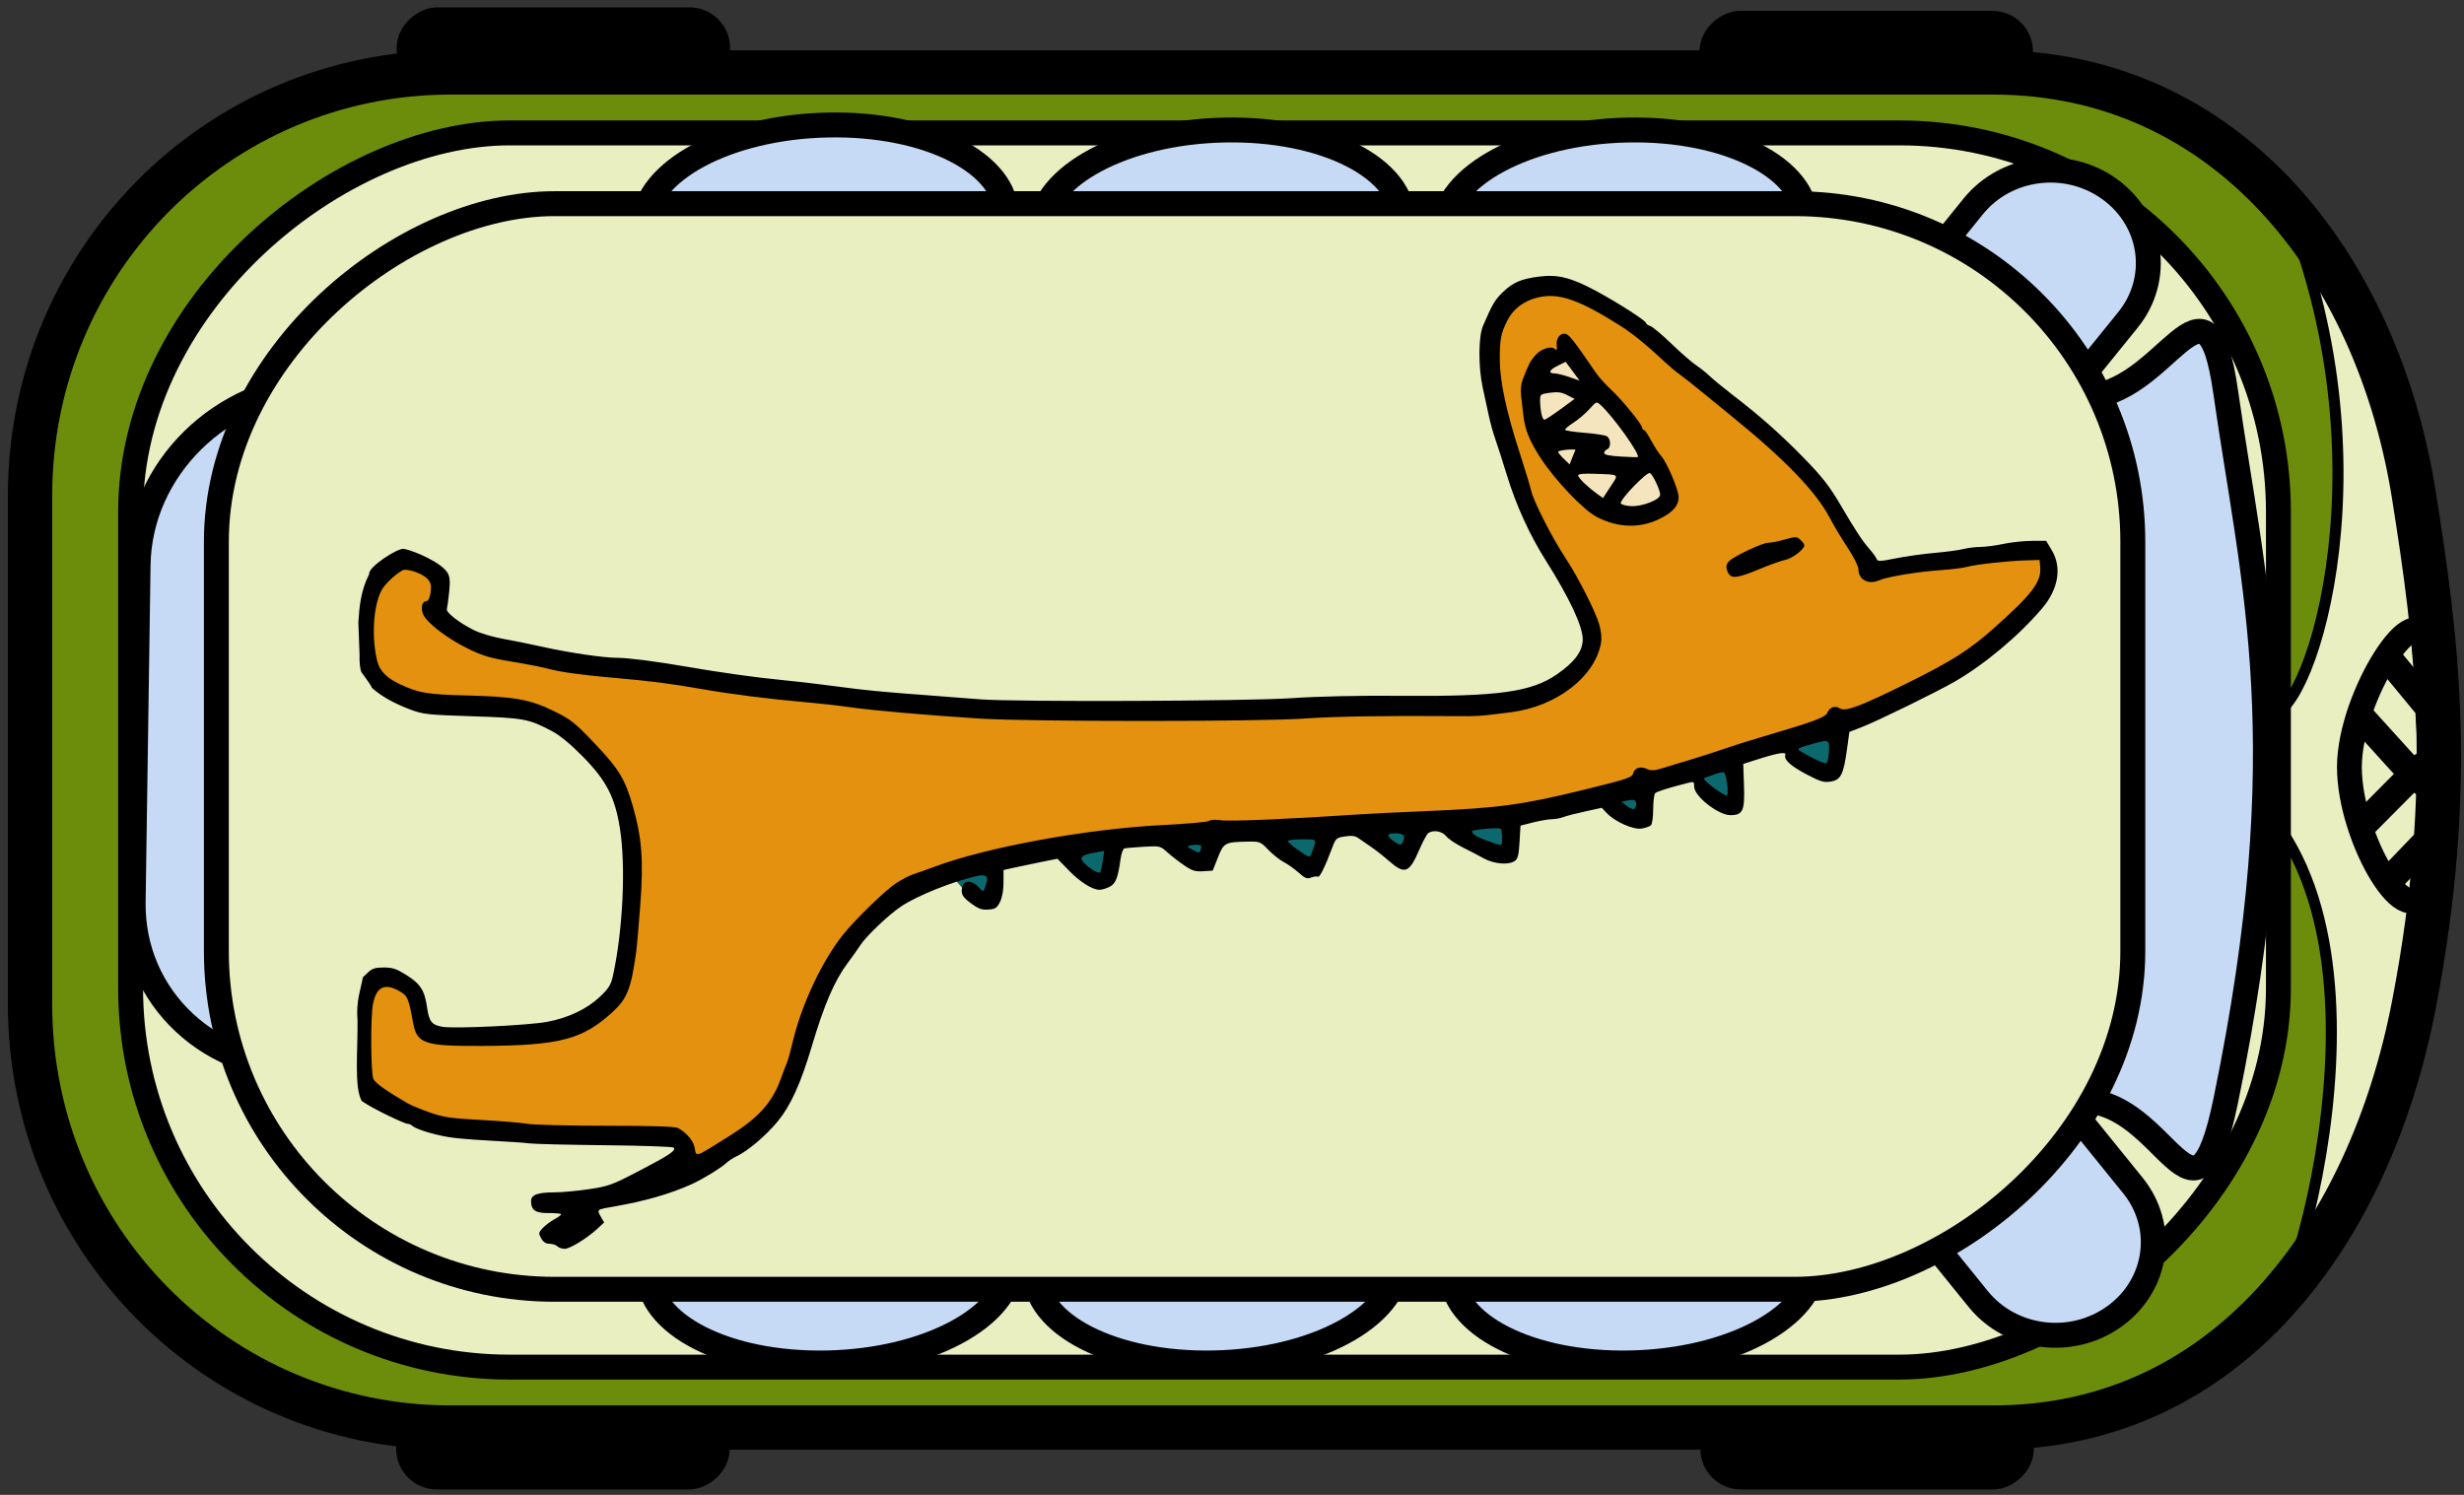 <?xml version="1.0" encoding="UTF-8" standalone="no"?>
<!-- Created with Inkscape (http://www.inkscape.org/) -->

<svg
   xmlns:dc="http://purl.org/dc/elements/1.1/"
   xmlns:cc="http://creativecommons.org/ns#"
   xmlns:rdf="http://www.w3.org/1999/02/22-rdf-syntax-ns#"
   xmlns:svg="http://www.w3.org/2000/svg"
   xmlns="http://www.w3.org/2000/svg"
   xmlns:sodipodi="http://sodipodi.sourceforge.net/DTD/sodipodi-0.dtd"
   xmlns:inkscape="http://www.inkscape.org/namespaces/inkscape"
   width="89"
   height="54"
   id="svg4217"
   version="1.1"
   inkscape:version="0.48.0 r9654"
   sodipodi:docname="New document 32">
  <rect width="100%" height="100%" fill="#333333" stroke="none"/>
  <defs
     id="defs4219" />
  <sodipodi:namedview
     id="base"
     pagecolor="#ffffff"
     bordercolor="#666666"
     borderopacity="1.0"
     inkscape:pageopacity="0.0"
     inkscape:pageshadow="2"
     inkscape:zoom="8"
     inkscape:cx="52.77656"
     inkscape:cy="28.086538"
     inkscape:document-units="px"
     inkscape:current-layer="layer1"
     showgrid="false"
     inkscape:window-width="1280"
     inkscape:window-height="723"
     inkscape:window-x="0"
     inkscape:window-y="24"
     inkscape:window-maximized="1" />
  <g
     inkscape:label="Layer 1"
     inkscape:groupmode="layer"
     id="layer1"
     transform="translate(0,-998.362)">
    <path
       style="fill:#6c8d0b;fill-opacity:1;fill-rule:nonzero;stroke:none"
       d="m 87.492,1016.259 c 0.81,5.14 1.529,10.391 0,18.357 -1.597,8.321 -6.777,15.298 -15.196,15.298 l -55.718,0 c -8.418,0 -15.196,-6.823 -15.196,-15.298 l 0,-18.357 c 0,-8.475 6.777,-15.298 15.196,-15.298 l 55.718,0 c 8.418,0 13.876,6.928 15.196,15.298 z"
       id="rect2985-0-2-7"
       inkscape:connector-curvature="0"
       sodipodi:nodetypes="sssssssss" />
    <rect
       style="fill:#000000;fill-opacity:1;fill-rule:nonzero;stroke:#000000;stroke-width:0.9;stroke-linecap:round;stroke-linejoin:round;stroke-miterlimit:4;stroke-opacity:1;stroke-dasharray:none"
       id="rect3887-3-9"
       width="2.04"
       height="11.144"
       x="999.205"
       y="-72.981"
       ry="1.013"
       transform="matrix(0,1,-1,0,0,0)" />
    <path
       style="fill:#eaefc2;fill-opacity:1;stroke:#000000;stroke-width:0.4;stroke-miterlimit:4;stroke-opacity:1;stroke-dasharray:none"
       d="m 87.735,1026.048 c 0,0 0.403,4.868 -0.403,8.789 -0.806,3.921 -3.298,8.453 -3.298,8.453 0,0 -2.115,2.731 -2.384,2.776 0.28,2.245 5.409,-12.101 0.309,-18.305 -1.612,-1.172 0,-0.496 0,-0.496 l -0.224,-2.93 c -0.111,-2.042 0.112,1.771 0.09,-0.337 1.122,1.334 4.589,-7.57 1.119,-17.195 -1.489,-4.13 3.85,7.437 3.85,7.437 0,0 0.672,4.642 0.716,4.958 0.045,0.315 0.224,6.851 0.224,6.851 z"
       id="path3957-5-0"
       inkscape:connector-curvature="0"
       sodipodi:nodetypes="csccccccscccc" />
    <path
       style="fill:none;stroke:#000000;stroke-width:1.6;stroke-miterlimit:4;stroke-opacity:1"
       d="m 87.195,1016.277 c 0.81,5.14 1.529,10.391 0,18.357 -1.597,8.321 -6.777,15.297 -15.196,15.297 l -55.718,0 c -8.418,0 -15.196,-6.823 -15.196,-15.297 l 0,-18.357 c 0,-8.475 6.777,-15.298 15.196,-15.298 l 55.718,0 c 8.418,0 13.876,6.928 15.196,15.298 z"
       id="rect2985-2-6"
       inkscape:connector-curvature="0"
       sodipodi:nodetypes="sssssssss" />
    <rect
       style="fill:#eaefc2;fill-opacity:1;fill-rule:nonzero;stroke:#000000;stroke-width:0.9;stroke-miterlimit:4;stroke-opacity:1;stroke-dasharray:none"
       id="rect2985-8-1-6-5"
       width="44.584"
       height="77.58"
       x="1003.163"
       y="-82.297"
       ry="13.691"
       transform="matrix(0,1,-1,0,0,0)" />
    <path
       style="fill:#c7daf5;fill-opacity:1;fill-rule:nonzero;stroke:#000000;stroke-width:0.9;stroke-linecap:round;stroke-linejoin:round;stroke-miterlimit:4;stroke-opacity:1"
       d="m 80.393,1012.527 c 0.984,6.923 2.665,12.708 0,25.6 -1.128,5.459 -2.118,0 -5.193,0 -3.076,0 -3.847,3.275 -3.761,0.18 l 0.716,-25.6 c 0.087,-3.095 -0.031,0 3.044,0 3.076,0 4.477,-5.223 5.193,-0.18 z"
       id="rect3773-9-2"
       inkscape:connector-curvature="0"
       sodipodi:nodetypes="sssssss" />
    <path
       style="fill:#c7daf5;fill-opacity:1;fill-rule:nonzero;stroke:#000000;stroke-width:0.9;stroke-linecap:round;stroke-linejoin:round;stroke-miterlimit:4;stroke-opacity:1"
       d="m 76.861,1009.919 -4.183,5.169 c -1.193,1.474 -3.399,1.746 -4.947,0.61 -1.548,-1.136 -1.834,-3.237 -0.641,-4.71 l 4.183,-5.169 c 1.193,-1.474 3.399,-1.746 4.947,-0.61 1.548,1.136 1.834,3.237 0.641,4.71 z"
       id="rect3777-2-1"
       inkscape:connector-curvature="0" />
    <path
       style="fill:#c7daf5;fill-opacity:1;fill-rule:nonzero;stroke:#000000;stroke-width:0.9;stroke-linecap:round;stroke-linejoin:round;stroke-miterlimit:4;stroke-opacity:1"
       d="m 67.269,1040.117 4.183,5.169 c 1.193,1.474 3.399,1.746 4.947,0.61 1.548,-1.136 1.834,-3.237 0.641,-4.71 l -4.183,-5.169 c -1.193,-1.474 -3.399,-1.746 -4.947,-0.61 -1.548,1.136 -1.834,3.237 -0.641,4.71 z"
       id="rect3777-3-0-6"
       inkscape:connector-curvature="0" />
    <path
       style="fill:#c7daf5;fill-opacity:1;fill-rule:nonzero;stroke:#000000;stroke-width:0.9;stroke-linecap:round;stroke-linejoin:round;stroke-miterlimit:4;stroke-opacity:1"
       d="m 65.234,1006.352 -0.178,6.666 c -0.051,1.901 -3.011,3.493 -6.638,3.569 -3.627,0.077 -6.506,-1.393 -6.455,-3.293 l 0.178,-6.666 c 0.051,-1.901 3.011,-3.493 6.638,-3.569 3.627,-0.077 6.506,1.393 6.455,3.293 z"
       id="rect3777-37-11-1"
       inkscape:connector-curvature="0" />
    <path
       style="fill:#c7daf5;fill-opacity:1;fill-rule:nonzero;stroke:#000000;stroke-width:0.9;stroke-linecap:round;stroke-linejoin:round;stroke-miterlimit:4;stroke-opacity:1"
       d="m 50.674,1006.352 -0.178,6.666 c -0.051,1.901 -3.011,3.493 -6.638,3.569 -3.627,0.077 -6.506,-1.393 -6.455,-3.293 l 0.178,-6.666 c 0.051,-1.901 3.011,-3.493 6.638,-3.569 3.627,-0.077 6.506,1.393 6.455,3.293 z"
       id="rect3777-37-4-6-8"
       inkscape:connector-curvature="0" />
    <path
       style="fill:#c7daf5;fill-opacity:1;fill-rule:nonzero;stroke:#000000;stroke-width:0.9;stroke-linecap:round;stroke-linejoin:round;stroke-miterlimit:4;stroke-opacity:1"
       d="m 36.347,1006.171 -0.178,6.666 c -0.051,1.901 -3.011,3.493 -6.638,3.569 -3.627,0.077 -6.506,-1.392 -6.455,-3.293 l 0.178,-6.666 c 0.051,-1.901 3.011,-3.493 6.638,-3.569 3.627,-0.077 6.506,1.392 6.455,3.293 z"
       id="rect3777-37-7-2-2"
       inkscape:connector-curvature="0" />
    <path
       style="fill:#c7daf5;fill-opacity:1;fill-rule:nonzero;stroke:#000000;stroke-width:0.9;stroke-linecap:round;stroke-linejoin:round;stroke-miterlimit:4;stroke-opacity:1"
       d="m 65.708,1037.361 -0.178,6.666 c -0.051,1.901 -3.011,3.493 -6.638,3.569 -3.627,0.077 -6.506,-1.392 -6.455,-3.293 l 0.178,-6.666 c 0.051,-1.901 3.011,-3.493 6.638,-3.569 3.627,-0.077 6.506,1.392 6.455,3.293 z"
       id="rect3777-37-2-1-0"
       inkscape:connector-curvature="0" />
    <path
       style="fill:#c7daf5;fill-opacity:1;fill-rule:nonzero;stroke:#000000;stroke-width:0.9;stroke-linecap:round;stroke-linejoin:round;stroke-miterlimit:4;stroke-opacity:1"
       d="m 50.665,1037.361 -0.178,6.666 c -0.051,1.901 -3.011,3.493 -6.638,3.569 -3.627,0.077 -6.506,-1.392 -6.455,-3.293 l 0.178,-6.666 c 0.051,-1.901 3.011,-3.493 6.638,-3.569 3.627,-0.077 6.506,1.392 6.455,3.293 z"
       id="rect3777-37-0-4-8"
       inkscape:connector-curvature="0" />
    <path
       style="fill:#c7daf5;fill-opacity:1;fill-rule:nonzero;stroke:#000000;stroke-width:0.9;stroke-linecap:round;stroke-linejoin:round;stroke-miterlimit:4;stroke-opacity:1"
       d="m 36.695,1037.361 -0.178,6.666 c -0.051,1.901 -3.011,3.493 -6.638,3.569 -3.627,0.077 -6.506,-1.392 -6.455,-3.293 l 0.178,-6.666 c 0.051,-1.901 3.011,-3.493 6.638,-3.569 3.627,-0.077 6.506,1.392 6.455,3.293 z"
       id="rect3777-37-1-7-5"
       inkscape:connector-curvature="0" />
    <path
       style="fill:#c7daf5;fill-opacity:1;fill-rule:nonzero;stroke:#000000;stroke-width:0.9;stroke-linecap:round;stroke-linejoin:round;stroke-miterlimit:4;stroke-opacity:1"
       d="m 18.081,1018.268 -0.178,12.173 c -0.051,3.471 -3.011,6.378 -6.638,6.517 -3.627,0.139 -6.506,-2.543 -6.455,-6.014 l 0.178,-12.173 c 0.051,-3.471 3.011,-6.378 6.638,-6.517 3.627,-0.139 6.506,2.543 6.455,6.014 z"
       id="rect3777-37-9-2-2"
       inkscape:connector-curvature="0" />
    <rect
       style="fill:#eaefc2;fill-opacity:1;fill-rule:nonzero;stroke:#000000;stroke-width:0.9;stroke-miterlimit:4;stroke-opacity:1;stroke-dasharray:none"
       id="rect2985-8-4-9"
       width="39.217"
       height="69.223"
       x="1005.719"
       y="-77.038"
       ry="12.216"
       transform="matrix(0,1,-1,0,0,0)" />
    <g
       id="g3882-4-8"
       transform="matrix(0,0.588,-0.584,0,320.258,847.416)"
       style="fill:none">
      <path
         sodipodi:nodetypes="sssss"
         inkscape:connector-curvature="0"
         id="path3875-9-3"
         d="m 311.071,398.434 c 3.434,0.9 -2.843,4.643 -7.232,4.643 -4.389,0 -10.948,-4.34 -7.411,-4.643 3.929,-0.336 3.736,-0.536 8.125,-0.536 4.389,0 4.554,0.021 6.518,0.536 z"
         style="fill:none;stroke:#000000;stroke-width:1.536;stroke-linecap:round;stroke-linejoin:round;stroke-miterlimit:4;stroke-opacity:1" />
      <path
         sodipodi:nodetypes="ccc"
         inkscape:connector-curvature="0"
         id="path3878-8-1"
         d="m 300.714,402.407 3.571,-3.259 3.036,3.036"
         style="fill:none;stroke:#000000;stroke-width:1.706px;stroke-linecap:round;stroke-linejoin:round;stroke-opacity:1" />
      <path
         inkscape:connector-curvature="0"
         id="path3880-1-0"
         d="m 297.277,400.576 2.902,-2.411 3.17,-0.223 0.938,1.295 0.848,-1.295 2.902,0 2.723,2.634"
         style="fill:none;stroke:#000000;stroke-width:1.706px;stroke-linecap:round;stroke-linejoin:round;stroke-opacity:1" />
    </g>
    <rect
       style="fill:#000000;fill-opacity:1;fill-rule:nonzero;stroke:#000000;stroke-width:0.9;stroke-linecap:round;stroke-linejoin:round;stroke-miterlimit:4;stroke-opacity:1;stroke-dasharray:none"
       id="rect3887-0-8-3"
       width="2.04"
       height="11.144"
       x="999.079"
       y="-25.921"
       ry="1.013"
       transform="matrix(0,1,-1,0,0,0)" />
    <rect
       style="fill:#000000;fill-opacity:1;fill-rule:nonzero;stroke:#000000;stroke-width:0.9;stroke-linecap:round;stroke-linejoin:round;stroke-miterlimit:4;stroke-opacity:1;stroke-dasharray:none"
       id="rect3887-0-4-9-0"
       width="2.04"
       height="11.144"
       x="1049.677"
       y="-25.905"
       ry="1.013"
       transform="matrix(0,1,-1,0,0,0)" />
    <rect
       style="fill:#000000;fill-opacity:1;fill-rule:nonzero;stroke:#000000;stroke-width:0.9;stroke-linecap:round;stroke-linejoin:round;stroke-miterlimit:4;stroke-opacity:1;stroke-dasharray:none"
       id="rect3887-0-4-6-8-2"
       width="2.04"
       height="11.144"
       x="1049.677"
       y="-73.012"
       ry="1.013"
       transform="matrix(0,1,-1,0,0,0)" />
    <g
       id="g5609"
       transform="matrix(0,0.525,-0.521,0,413.848,808.528)">
      <path
         inkscape:connector-curvature="0"
         id="path5603"
         d="m 403.369,768.758 c 0,0 3.825,0.219 3.97,0.146 0.146,-0.073 1.748,-1.238 1.748,-1.238 0,0 1.129,-3.133 1.129,-3.351 0,-0.219 0.255,-7.139 0.255,-7.139 l 3.133,-3.934 2.331,-1.894 5.172,-0.801 7.795,0.583 2.404,1.967 1.348,4.189 0.219,6.811 -1.384,1.311 -2.185,0.583 -0.546,1.311 0.546,1.348 2.04,0.474 5.391,-0.073 2.113,-4.954 0.838,-8.487 0.219,-8.451 1.858,0 -0.219,-1.858 -2.987,-4.371 -6.301,-2.878 -5.864,-2.513 -3.278,-3.497 -2.695,-7.358 -1.311,-10.855 -0.801,-13.586 -0.838,-13.149 -2.586,-8.815 -3.825,-12.53 -3.679,-7.54 -5.537,-5.901 -2.477,0.219 1.457,11.875 -5.245,3.642 -8.341,8.815 -5.318,7.321 -0.583,4.298 1.785,1.785 3.278,0.838 7.139,-1.311 6.957,-3.497 4.735,-2.477 2.149,0.765 2.185,3.57 0.401,3.897 0.619,17.338 -0.109,18.54 -2.222,17.484 -2.368,15.335 c 0,0 -1.53,3.242 -1.821,3.242 -0.291,0 -2.55,0 -2.805,0 -0.255,0 -1.202,2.623 -1.202,2.623 l 1.421,1.493 z"
         style="fill:#e3910e;fill-opacity:1;stroke:none" />
      <path
         inkscape:connector-curvature="0"
         id="path5605"
         d="m 411.534,666.945 2.627,9.015 2.138,7.212 1.7,8.062 0.206,8.937 0.438,9.736 0.85,8.036 2.344,10.431 1.597,-1.417 c 0,0 0.258,-1.571 0.103,-1.571 -0.155,0 -2.37,-0.051 -2.37,-0.051 l -0.824,-4.404 c 0,0 1.391,-1.751 1.442,-1.854 0.051,-0.103 0.155,-1.236 0.155,-1.236 0,0 -2.55,-1.004 -2.55,-1.185 0,-0.18 0,-3.271 -0.026,-3.4 -0.026,-0.129 1.777,-2.035 1.777,-2.035 l -2.292,-1.726 -0.077,-3.4 2.576,-2.627 -2.988,-1.545 0.309,-2.704 2.164,-2.009 c 0,0 -2.679,-1.571 -2.679,-1.777 0,-0.206 0.206,-1.726 0.206,-1.726 l 1.88,-2.833 c 0,0 -0.051,-1.236 -0.155,-1.236 -0.103,0 -2.37,-0.206 -2.37,-0.206 l -0.979,-6.491 1.442,-2.267 -1.88,-0.438 -0.979,-1.082 -0.155,-2.395 1.932,-2.138 -1.751,-0.773 -1.906,0.309 -0.464,-3.735 1.932,-2.936 z"
         style="fill:#0b696e;fill-opacity:1;stroke:none" />
      <path
         inkscape:connector-curvature="0"
         id="path5607"
         d="m 385.752,685.567 9.066,-6.697 1.288,-0.103 1.236,2.009 -0.876,3.013 -5.074,4.276 c 0,0 -3.323,0.232 -3.503,0.18 -0.18,-0.051 -1.597,-1.236 -1.597,-1.236 z"
         style="fill:#f5e5be;fill-opacity:1;stroke:none" />
      <path
         sodipodi:nodetypes="cccsscccsscsssccsssscssssscsscscsccssscsscsccccsscccssccscsssscsccccsssscscccccssssssccccssscssscsccssccscccccccssscssscscsscssssccsssssssssscccscccccsscssscsssssccccssssscssccssscsscccsscssccscsssccccscssscsssssscscscsssscssssssscsccssssssssscssssscccscccsssscscsssccccsccccsccccccccsccccssccsssccscccsccscsscccsccsscscsccsccccscccsccscsssssssccssscccccsccccsccscccss"
         inkscape:connector-curvature="0"
         id="path2987-6"
         d="m 406.825,769.4 -2.419,0.09 c -1.078,-0.073 -2.158,-0.157 -3.311,-0.751 -0.467,0.117 -1.831,-1.992 -1.742,-2.417 0.173,-0.825 0.976,-2.622 1.656,-3.019 0.276,-0.161 0.575,-0.185 1.328,-0.107 0.534,0.055 1.057,0.127 1.161,0.158 0.238,0.072 1.017,-0.954 1.485,-1.955 0.196,-0.42 0.449,-1.294 0.562,-1.943 0.113,-0.649 0.357,-1.867 0.543,-2.706 0.416,-1.88 0.76,-4.229 0.763,-5.222 0.003,-0.767 0.258,-2.763 0.618,-4.84 0.377,-2.172 0.757,-4.913 0.905,-6.523 0.08,-0.878 0.264,-2.47 0.408,-3.539 0.144,-1.069 0.303,-2.411 0.352,-2.984 0.049,-0.573 0.112,-1.291 0.139,-1.596 0.045,-0.517 0.242,-3.086 0.436,-5.699 0.185,-2.497 0.127,-18.403 -0.079,-21.504 -0.131,-1.969 -0.189,-4.705 -0.165,-7.707 0.054,-6.68 -0.263,-8.978 -1.484,-10.753 -0.844,-1.226 -1.599,-1.782 -2.411,-1.778 -0.905,0.006 -2.851,0.927 -5.452,2.583 -1.726,1.099 -3.747,2.028 -5.782,2.659 -1.094,0.339 -2.271,0.719 -2.614,0.845 -0.344,0.125 -1.031,0.316 -1.527,0.424 -0.496,0.108 -1.371,0.298 -1.943,0.424 -1.405,0.308 -3.504,0.299 -4.233,-0.017 -1.488,-0.645 -1.788,-0.821 -2.305,-1.355 -0.688,-0.709 -0.936,-1.284 -1.094,-2.535 -0.164,-1.301 0.062,-2.21 0.971,-3.92 0.811,-1.527 2.072,-3.505 2.233,-3.505 0.059,0 0.148,-0.13 0.199,-0.289 0.051,-0.159 0.595,-0.815 1.211,-1.457 0.615,-0.642 1.274,-1.402 1.463,-1.689 0.19,-0.287 0.538,-0.727 0.775,-0.978 0.237,-0.251 0.806,-0.95 1.265,-1.551 1.469,-1.927 2.732,-3.365 4.371,-4.975 1.259,-1.237 1.923,-1.763 3.125,-2.476 1.953,-1.159 2.521,-1.534 3.138,-2.073 0.275,-0.24 0.588,-0.466 0.694,-0.501 0.162,-0.054 0.153,-0.262 -0.056,-1.302 -0.137,-0.681 -0.306,-1.893 -0.376,-2.695 -0.07,-0.801 -0.19,-1.707 -0.268,-2.012 -0.077,-0.305 -0.142,-0.836 -0.144,-1.18 -0.002,-0.344 -0.096,-1.062 -0.209,-1.596 -0.113,-0.534 -0.207,-1.418 -0.208,-1.965 l -0.003,-0.993 0.659,-0.395 c 1.176,-0.704 2.66,-0.455 3.979,0.669 1.871,1.594 3.864,3.99 5.061,6.084 0.688,1.205 2.654,5.245 3.072,6.315 l 0.379,0.971 1.232,0.171 c 1.7,0.236 2.072,0.427 2.183,1.121 0.075,0.469 0.004,0.712 -0.478,1.642 -0.584,1.126 -1.03,1.622 -1.351,1.506 -0.24,-0.087 -0.154,0.483 0.286,1.876 l 0.328,1.041 1.491,-0.051 c 1.741,-0.06 2.035,0.077 2.035,0.948 0,0.83 -1.307,2.504 -1.954,2.504 -0.355,0 -0.369,0.025 -0.261,0.451 0.35,1.375 0.587,2.132 0.704,2.253 0.073,0.075 0.564,0.137 1.092,0.139 0.528,0 1.028,0.07 1.111,0.153 0.083,0.083 0.187,0.374 0.231,0.648 0.093,0.576 -0.47,1.85 -1.072,2.423 l -0.357,0.34 0.25,1.152 c 0.137,0.633 0.314,1.32 0.392,1.525 0.078,0.205 0.142,0.559 0.142,0.787 0,0.227 0.099,0.809 0.221,1.292 l 0.221,0.879 1.118,0.065 c 0.878,0.051 1.159,0.12 1.306,0.321 0.302,0.413 0.223,1.443 -0.164,2.146 -0.189,0.344 -0.537,1.015 -0.773,1.492 -0.236,0.477 -0.58,0.986 -0.763,1.13 -0.339,0.267 -0.446,0.872 -0.217,1.233 0.062,0.098 0.601,0.39 1.198,0.649 1.566,0.681 1.674,0.995 0.719,2.09 -0.331,0.38 -0.768,0.941 -0.97,1.247 -0.202,0.305 -0.466,0.691 -0.587,0.857 -0.164,0.226 -0.196,0.461 -0.125,0.933 0.091,0.606 0.123,0.641 0.808,0.901 1.302,0.494 2.039,0.863 1.965,0.983 -0.041,0.066 -0.015,0.274 0.057,0.463 0.111,0.291 0.059,0.424 -0.338,0.871 -0.258,0.29 -0.582,0.749 -0.72,1.021 -0.138,0.272 -0.516,0.753 -0.84,1.07 -0.577,0.564 -0.59,0.595 -0.573,1.457 0.029,1.557 0.075,1.644 1.094,2.05 l 0.902,0.36 0.042,0.657 c 0.035,0.551 -0.03,0.764 -0.405,1.318 -0.246,0.363 -0.65,0.889 -0.897,1.168 -0.446,0.504 -0.449,0.516 -0.382,1.665 0.038,0.637 0.091,1.232 0.118,1.322 0.028,0.09 0.35,0.205 0.718,0.256 1.306,0.18 1.696,0.334 1.915,0.759 0.115,0.222 0.209,0.535 0.209,0.694 0,0.507 -0.529,1.352 -1.346,2.15 l -0.791,0.773 0.241,1.211 c 0.133,0.666 0.308,1.508 0.389,1.87 l 0.147,0.659 0.854,0 c 0.535,1.2e-4 1.035,0.091 1.339,0.243 0.42,0.21 0.491,0.319 0.527,0.803 0.033,0.445 -0.047,0.681 -0.387,1.151 -0.486,0.671 -0.688,0.784 -1.181,0.66 -0.473,-0.119 -0.464,-0.68 0.018,-1.127 0.39,-0.361 0.401,-0.342 -0.33,-0.56 -0.429,-0.128 -0.56,0.08 -0.426,0.677 0.388,1.729 1.362,4.172 2.101,5.268 0.603,0.895 2.047,2.42 2.671,2.821 0.224,0.144 0.766,0.531 1.203,0.861 1.229,0.926 2.865,1.635 5.797,2.513 2.483,0.744 4.014,1.443 5.081,2.321 0.99,0.814 2.092,2.122 2.437,2.891 0.101,0.226 0.323,0.561 0.492,0.744 0.319,0.345 1.073,1.59 1.401,2.315 0.678,1.495 1.183,3.253 1.555,5.413 0.211,1.223 0.201,1.209 0.682,0.934 l 0.418,-0.24 0.444,0.486 c 0.664,0.727 1.368,1.887 1.368,2.256 0,0.179 -0.078,0.404 -0.173,0.5 -0.095,0.096 -0.173,0.34 -0.173,0.541 0,0.254 -0.115,0.432 -0.374,0.579 -0.35,0.198 -0.396,0.191 -0.711,-0.105 -0.185,-0.174 -0.453,-0.531 -0.594,-0.795 -0.142,-0.263 -0.299,-0.478 -0.35,-0.478 -0.051,0 -0.089,0.384 -0.085,0.853 0.009,0.929 -0.194,1.229 -0.83,1.229 -0.427,0 -0.595,-0.458 -0.595,-1.622 0,-0.5 -0.098,-1.572 -0.218,-2.381 -0.203,-1.37 -0.29,-1.61 -1.26,-3.488 -1.092,-2.113 -1.408,-2.586 -1.602,-2.392 -0.064,0.064 -0.138,2.205 -0.164,4.757 -0.026,2.552 -0.083,4.921 -0.128,5.264 -0.045,0.344 -0.117,1.374 -0.161,2.29 -0.043,0.916 -0.137,2.196 -0.209,2.845 -0.123,1.118 -0.572,2.69 -0.849,2.977 -0.07,0.072 -0.128,0.22 -0.128,0.328 0,0.164 -0.962,2.282 -1.565,3.159 -0.936,0.54 -3.48,0.271 -5.532,0.294 -1.324,0.114 -2.052,-0.202 -2.984,-0.371 l -0.337,-0.359 0,-7e-5 c -0.269,-0.286 -0.337,-0.507 -0.337,-1.089 0,-0.597 0.092,-0.878 0.507,-1.55 0.606,-0.981 1.072,-1.286 2.217,-1.448 0.996,-0.141 1.229,-0.323 1.356,-1.06 0.143,-0.829 -0.097,-5.949 -0.339,-7.263 -0.274,-1.485 -0.889,-2.78 -1.749,-3.69 -0.549,-0.58 -0.803,-0.739 -1.4,-0.872 -3.098,-0.691 -7.538,-0.907 -10.144,-0.492 -2.163,0.344 -3.309,0.938 -4.95,2.565 -0.856,0.848 -1.472,1.599 -1.756,2.14 -0.852,1.623 -0.912,1.948 -1.028,5.552 -0.101,3.118 -0.131,3.393 -0.472,4.301 -0.424,1.128 -0.899,1.975 -1.472,2.627 -0.224,0.255 0.498,-0.44 -1.071,0.727 -0.259,0.167 -1.393,0.151 -1.024,0.137 z m 29.016,-0.958 c 0.291,-0.151 0.843,-0.94 1.679,-2.4 0.133,-0.233 0.413,-0.918 0.622,-1.524 0.325,-0.942 0.398,-1.451 0.508,-3.532 0.07,-1.338 0.189,-2.779 0.263,-3.204 0.074,-0.424 0.135,-2.88 0.135,-5.457 0,-3.191 0.05,-4.782 0.156,-4.988 0.281,-0.547 0.847,-1.051 1.286,-1.145 0.743,-0.159 0.817,0.086 -0.731,-2.415 -1.235,-1.995 -2.287,-2.96 -3.864,-3.544 -0.518,-0.192 -1.067,-0.403 -1.219,-0.469 -0.153,-0.066 -0.809,-0.247 -1.458,-0.403 -2.547,-0.611 -5.551,-2.04 -7.34,-3.492 -1.06,-0.861 -3.04,-2.919 -3.523,-3.663 -0.256,-0.394 -0.533,-0.936 -0.616,-1.203 -0.083,-0.267 -0.314,-0.923 -0.513,-1.457 -1.334,-3.571 -2.61,-10.589 -2.863,-15.75 -0.084,-1.716 -0.216,-3.195 -0.292,-3.288 -0.08,-0.096 -0.1,-0.43 -0.046,-0.786 0.097,-0.647 -0.074,-4.68 -0.421,-9.947 -0.038,-0.573 -0.131,-2.54 -0.208,-4.372 -0.21,-5.018 -0.429,-6.632 -1.494,-10.992 -0.705,-2.885 -0.818,-3.227 -1.094,-3.297 -0.391,-0.098 -0.52,-0.498 -0.31,-0.958 0.131,-0.287 0.119,-0.506 -0.058,-1.092 -0.122,-0.403 -0.409,-1.357 -0.64,-2.121 -0.23,-0.763 -0.551,-1.763 -0.713,-2.221 -0.162,-0.458 -0.533,-1.645 -0.823,-2.637 -1.053,-3.597 -1.31,-4.293 -1.639,-4.44 -0.39,-0.174 -0.507,-0.53 -0.289,-0.88 0.237,-0.38 -0.147,-1.406 -1.751,-4.673 -1.515,-3.086 -2.257,-4.265 -3.756,-5.969 -2.331,-2.65 -3.198,-3.317 -4.2,-3.233 l -0.511,0.043 0.029,0.972 c 0.038,1.263 0.273,3.408 0.446,4.064 0.075,0.284 0.174,1.078 0.22,1.765 0.109,1.618 0.459,3.771 0.7,4.311 0.336,0.752 -0.032,1.449 -0.763,1.449 -0.2,0 -0.844,0.326 -1.465,0.741 -0.61,0.407 -1.549,0.974 -2.088,1.259 -1.788,0.948 -4.009,3.111 -6.973,6.791 -0.359,0.446 -1.092,1.351 -1.63,2.012 -0.537,0.661 -1.109,1.39 -1.27,1.621 -0.162,0.23 -0.524,0.668 -0.806,0.972 -1.207,1.302 -1.994,2.276 -2.522,3.12 -1.809,2.893 -2.278,4.27 -1.941,5.704 0.23,0.978 0.79,1.72 1.606,2.128 0.886,0.443 1.292,0.521 2.683,0.515 1.493,-0.006 3.559,-0.452 6.422,-1.385 1.147,-0.374 2.302,-0.727 2.568,-0.785 0.745,-0.163 3.252,-1.454 4.716,-2.427 1.235,-0.822 3.616,-2.04 4.469,-2.286 0.514,-0.149 0.975,-0.195 1.319,-0.132 2.329,0.424 4.358,3.083 4.756,6.234 0.279,2.205 0.283,2.274 0.269,4.025 -0.037,4.747 0.018,8.156 0.168,10.34 0.22,3.203 0.219,19.034 -0.001,22.484 -0.246,3.839 -0.555,7.394 -0.778,8.952 -0.109,0.763 -0.263,2.137 -0.342,3.053 -0.222,2.585 -0.556,5.231 -0.923,7.333 -0.353,2.019 -0.548,3.552 -0.744,5.852 -0.194,2.269 -0.405,3.838 -0.626,4.649 -0.114,0.42 -0.339,1.575 -0.5,2.568 -0.241,1.491 -0.396,2.021 -0.893,3.053 -0.663,1.378 -1.744,2.815 -2.33,3.097 -0.421,0.202 -0.929,0.106 -0.929,-0.175 0,-0.201 -0.42,-0.349 -0.996,-0.352 -0.237,0 -0.475,0.13 -0.659,0.363 -0.34,0.432 -0.619,1.375 -0.479,1.616 0.339,0.584 0.988,1.258 1.421,1.476 1.103,0.556 3.246,0.673 4.846,0.265 0.655,-0.167 1.141,-0.65 1.565,-1.558 0.612,-1.31 0.709,-1.891 0.779,-4.662 0.083,-3.321 0.278,-4.398 1.096,-6.064 0.568,-1.155 0.78,-1.421 2.252,-2.828 1.732,-1.654 2.406,-2.064 4.297,-2.609 2.167,-0.625 3.723,-0.74 6.809,-0.506 1.427,0.108 2.844,0.232 3.15,0.275 2.583,0.363 3.25,0.625 4.175,1.641 1.898,2.085 2.311,3.687 2.334,9.049 0.018,4.047 -0.147,4.526 -1.652,4.796 -1.624,0.291 -1.8,0.369 -2.125,0.947 -0.573,1.02 -0.279,1.603 0.922,1.825 0.951,0.176 4.786,0.147 5.144,-0.038 z m -48.146,-79.679 c -1.071,-0.42 -1.212,-0.492 -1.628,-0.843 -0.469,-0.395 -0.707,-1.093 -0.469,-1.379 0.115,-0.139 0.064,-0.168 -0.231,-0.131 -0.51,0.063 -0.917,-0.266 -0.797,-0.643 0.081,-0.255 0.511,-0.589 2.69,-2.089 0.277,-0.191 0.785,-0.653 1.129,-1.027 0.698,-0.761 2.404,-2.165 2.63,-2.165 0.08,0 0.146,-0.053 0.146,-0.117 0,-0.064 0.328,-0.292 0.729,-0.505 0.401,-0.214 0.885,-0.53 1.076,-0.702 0.428,-0.387 2.294,-1.189 2.803,-1.205 0.576,-0.018 1.044,0.376 1.481,1.248 0.706,1.407 0.674,2.916 -0.093,4.42 -0.473,0.927 -2.492,2.868 -4.052,3.897 -1.17,0.772 -1.967,1.093 -2.984,1.205 -0.382,0.042 -0.975,0.11 -1.319,0.152 -0.379,0.046 -0.816,0 -1.11,-0.114 z m 2.342,-1.287 c 0.239,-0.048 0.434,-0.142 0.434,-0.21 0,-0.068 -0.323,-0.567 -0.717,-1.11 l -0.717,-0.986 -0.259,0.505 c -0.2,0.39 -0.238,0.661 -0.167,1.196 0.089,0.669 0.107,0.692 0.542,0.692 0.248,0 0.646,-0.039 0.884,-0.087 z m -2.754,-0.92 c 0.003,-0.172 0.115,-0.632 0.25,-1.023 l 0.246,-0.711 -0.647,0.483 -0.647,0.483 0.261,0.54 c 0.291,0.602 0.53,0.703 0.537,0.228 z m 5.878,-0.642 0.383,-0.399 -0.461,-0.181 c -0.253,-0.1 -0.492,-0.201 -0.531,-0.225 -0.039,-0.025 -0.048,0.237 -0.021,0.581 0.027,0.344 0.094,0.625 0.149,0.625 0.054,0 0.271,-0.18 0.481,-0.399 z m -1.793,-1.435 c 0.055,-0.707 0.159,-1.395 0.231,-1.53 0.159,-0.298 0.793,-0.323 0.903,-0.036 0.044,0.115 0.159,0.208 0.255,0.208 0.122,0 0.197,-0.351 0.245,-1.145 0.038,-0.63 0.055,-1.162 0.037,-1.184 -0.163,-0.195 -2.803,1.702 -3.587,2.578 -0.25,0.279 -0.245,0.294 0.289,0.776 0.299,0.27 0.721,0.772 0.938,1.114 0.217,0.343 0.437,0.596 0.491,0.563 0.053,-0.033 0.142,-0.638 0.198,-1.346 z m 3.494,-0.006 c 0.231,-0.248 0.549,-0.636 0.707,-0.863 l 0.287,-0.412 -0.784,-0.517 c -0.891,-0.588 -0.819,-0.678 -0.883,1.098 -0.027,0.741 0.011,1.145 0.106,1.145 0.081,0 0.336,-0.203 0.567,-0.451 z m 1.55,-3.195 c 0.051,-0.775 -0.44,-2.046 -0.788,-2.041 -0.326,0.006 -1.352,0.491 -1.483,0.704 -0.126,0.204 1.832,2.108 2.083,2.026 0.08,-0.026 0.165,-0.336 0.188,-0.688 z m 3.747,-6.867 c -0.365,-0.423 -1.221,-2.278 -1.221,-2.647 0,-0.195 -0.102,-0.718 -0.227,-1.164 -0.215,-0.766 -0.214,-0.825 0.021,-1.085 0.137,-0.151 0.308,-0.275 0.38,-0.275 0.268,0 0.908,0.845 0.996,1.314 0.05,0.267 0.338,1.08 0.64,1.806 0.616,1.479 0.676,1.938 0.281,2.149 -0.385,0.206 -0.63,0.178 -0.87,-0.099 z m 20.944,44.621 c 0.377,-0.414 0.623,-0.904 0.493,-0.984 -0.058,-0.035 -0.41,-0.11 -0.783,-0.166 l -0.678,-0.102 0.096,0.539 c 0.203,1.146 0.361,1.274 0.872,0.713 z m -1.006,-7.446 c 0.187,-0.361 0.186,-0.412 -0.009,-0.486 -0.119,-0.046 -0.264,-0.055 -0.32,-0.019 -0.099,0.061 -0.033,0.909 0.071,0.909 0.028,0 0.144,-0.181 0.258,-0.403 z m -0.109,-7.126 c 0.645,-0.913 0.649,-0.926 0.298,-1.057 -1.001,-0.375 -0.945,-0.414 -0.945,0.666 0,0.539 0.052,0.981 0.115,0.981 0.063,0 0.303,-0.265 0.532,-0.59 z m -0.498,-6.78 c 0.252,-0.354 0.272,-0.452 0.114,-0.553 -0.455,-0.288 -0.679,-0.147 -0.679,0.429 0,0.667 0.155,0.701 0.565,0.124 z m -0.454,-5.573 c 0.08,-0.096 0.248,-0.455 0.373,-0.798 0.429,-1.173 0.44,-1.109 -0.182,-1.109 -0.31,0 -0.589,0.046 -0.62,0.104 -0.097,0.176 0.066,1.978 0.179,1.978 0.058,0 0.171,-0.079 0.251,-0.175 z m -1.776,-11.013 c 0,-0.2 -0.49,-0.272 -0.604,-0.088 -0.036,0.058 -0.03,0.287 0.013,0.51 l 0.077,0.405 0.257,-0.317 c 0.141,-0.174 0.257,-0.404 0.257,-0.51 z m -0.938,-6.486 c -0.062,-0.11 -1.1,-0.014 -1.499,0.14 -0.177,0.068 -0.147,0.215 0.289,1.414 0.042,0.116 0.297,-0.12 0.672,-0.625 0.332,-0.447 0.574,-0.865 0.538,-0.929 z m -2.611,-5.879 c 0.272,-0.512 0.448,-0.972 0.391,-1.023 -0.168,-0.151 -1.233,-0.245 -1.426,-0.125 -0.143,0.088 -0.13,0.285 0.067,0.991 0.246,0.884 0.326,1.089 0.422,1.089 0.029,0 0.274,-0.419 0.546,-0.931 z"
         style="fill:#000000" />
    </g>
  </g>
</svg>
